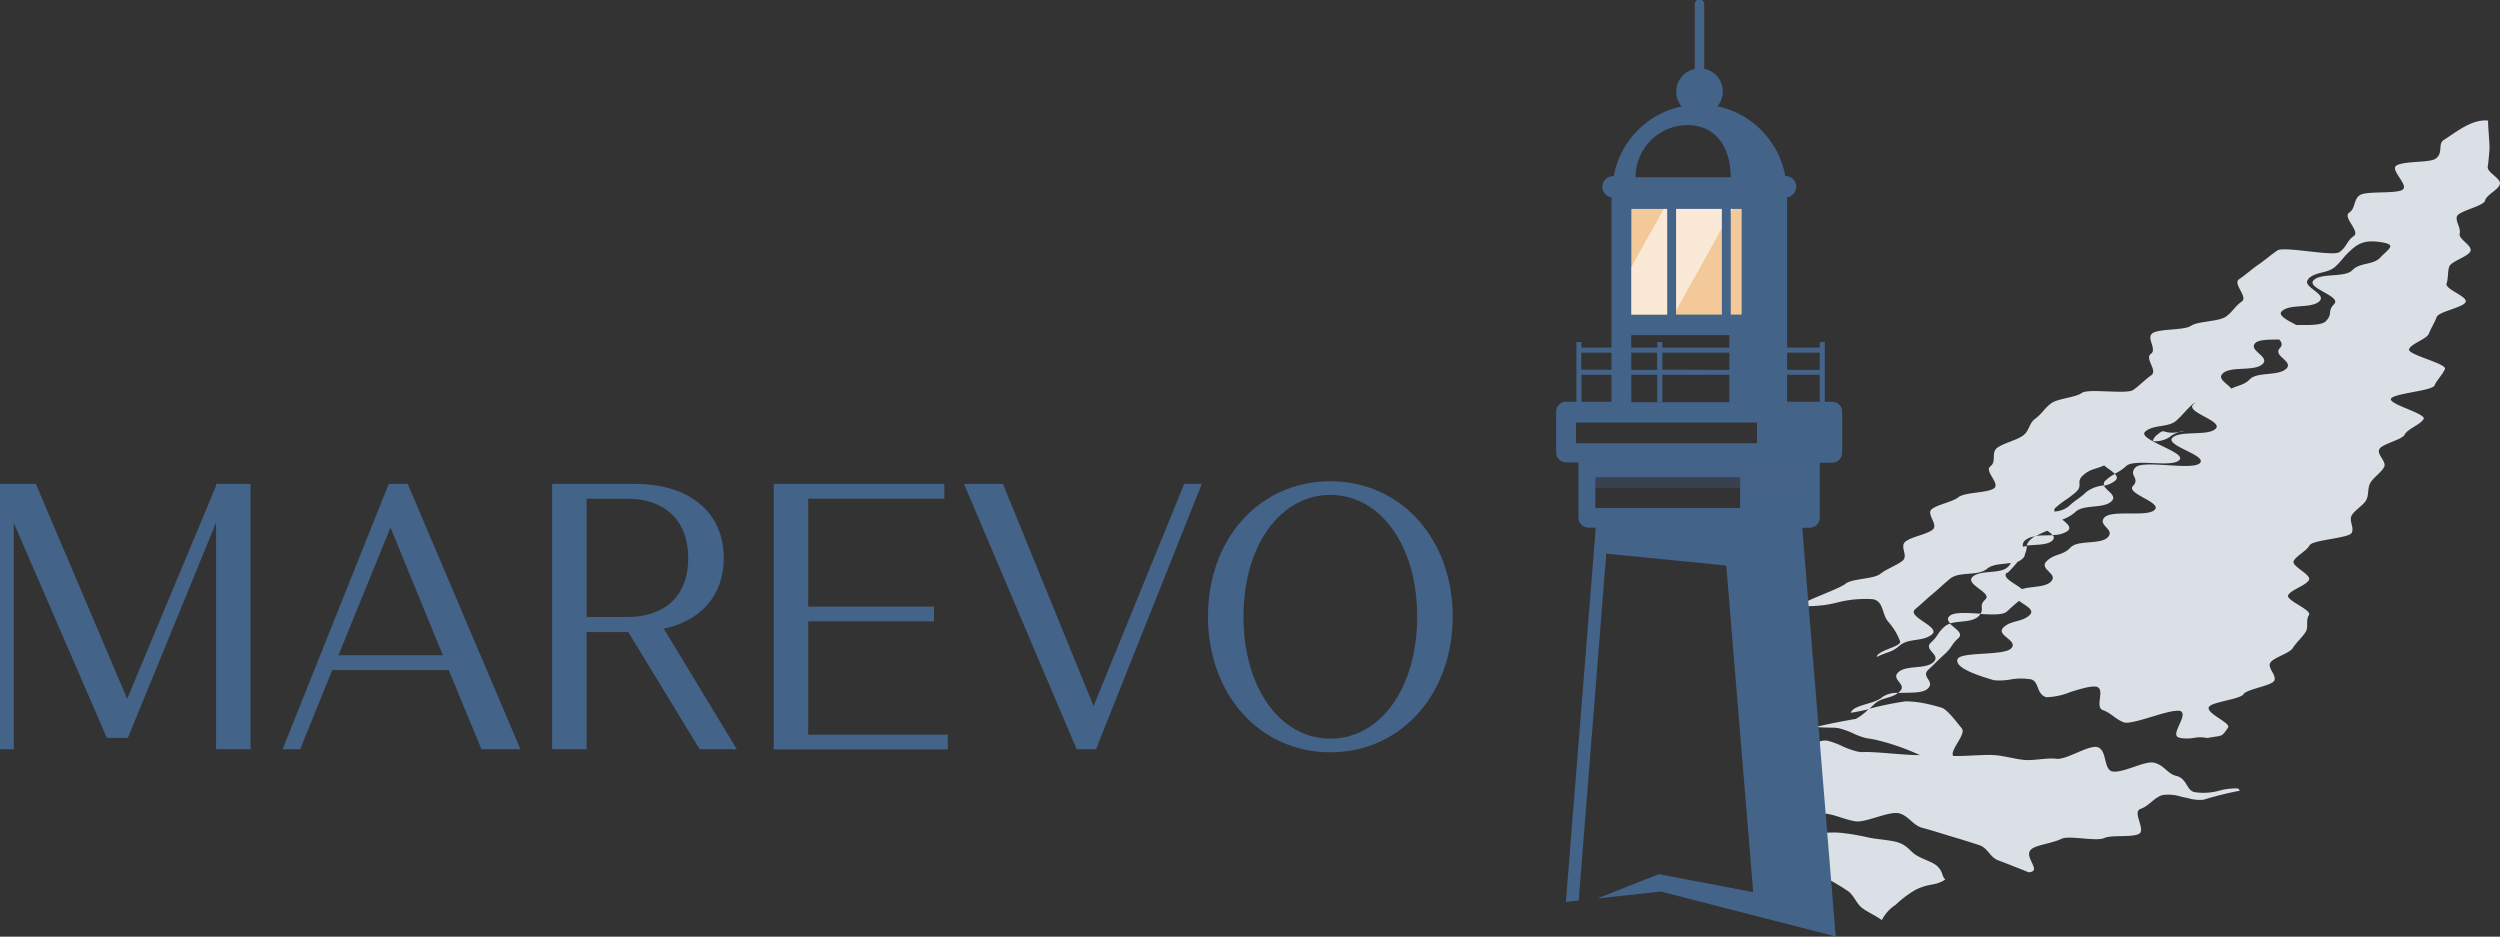 <svg xmlns="http://www.w3.org/2000/svg" xmlns:xlink="http://www.w3.org/1999/xlink" viewBox="0 0 362.69 135.89"><rect x="0" y="0" width="362.69" height="135.89" fill="#333333" stroke="none"/><defs><style>.cls-1{fill:none;}.cls-2{fill:#dae0e6;}.cls-3,.cls-4{fill:#446389;}.cls-4{opacity:0.3;}.cls-4,.cls-7{isolation:isolate;}.cls-5{fill:#f3c999;}.cls-6{clip-path:url(#clip-path);}.cls-7{fill:#fff;opacity:0.6;}</style><clipPath id="clip-path"><rect class="cls-1" x="236.67" y="30.31" width="16" height="15.33"/></clipPath></defs><title>marevo-logo</title><g id="Layer_2" data-name="Layer 2"><g id="Layer_1-2" data-name="Layer 1"><g id="Layer_2-2" data-name="Layer 2"><g id="Layer_1-2-2" data-name="Layer 1-2"><path class="cls-2" d="M287,89.44c-.93.87-2.78.61-4.07,1-.33-.35-.49-.71-.08-1.08.62-.59,2.59-.44,4.48-.33A1.86,1.86,0,0,1,287,89.44Z"/><path class="cls-2" d="M279.65,99.92c-.75.7-2.67.54-4.29.61l.23-.2c1.17-1.08-1.34-1.73-.18-2.81s3.93-.37,5.09-1.46-1.52-1.77-.36-2.85.78-1.19,1.93-2.27a2.19,2.19,0,0,1,.83-.46c.65.69,2,1.35,1.22,2.09-1.19,1.11-.79,1.22-2,2.33S281,96,279.79,97.12,280.84,98.81,279.65,99.92Z"/><path class="cls-2" d="M275.36,100.53c-1.1.85-2.36.61-3.44,1.62-.33.3-.55.53-.75.73-1.12.25-2.13.47-2.68.52.48-1.22,3.46-1.2,4.64-2.31A3.65,3.65,0,0,1,275.36,100.53Z"/><path class="cls-2" d="M291.16,88.71c-.55.53-2.18.46-3.86.36.57-.81-.28-1.17.74-2.12s-3-2.17-1.88-3.25,4-.36,5.12-1.44a1.61,1.61,0,0,0,.44-.59c-1.22.2-2.6.13-3.47.86-1.3,1.1-4,.32-5.33,1.42s-1.24,1.12-2.54,2.21-1.23,1.12-2.53,2.22,3.73,2.55,2.44,3.65-3.37.51-4.67,1.61-1.52.78-3.35,1.67c.09-1,3.67-1.48,3.38-2.29a9.07,9.07,0,0,0-1.7-2.81c-.81-.9-.72-2.49-1.67-3.07a1.8,1.8,0,0,0-.56-.21,16.16,16.16,0,0,0-5.09.46,17.14,17.14,0,0,1-4.73.54.89.89,0,0,1-.48-.25c.82-.7,5.45-2.26,6.33-3s4.11-.68,5-1.4,2.34-1.21,3.25-1.92-.47-2.09.45-2.8,3-1,3.92-1.71-1-2.31-.1-3,2.93-1,3.87-1.73,4.22-.59,5.15-1.28-1.47-2.5-.53-3.19.05-2,1-2.69,2.78-1.08,3.73-1.77.82-1.75,1.77-2.44,1.38-1.56,2.33-2.25,3.49-.82,4.45-1.5,6.47.25,7.44-.43,1.65-1.45,2.62-2.13-1-2.43-.06-3.1-.73-2.33.24-3,4.61-.4,5.58-1.07,4-.62,5-1.29,1.38-1.56,2.36-2.23-1.36-2.58-.38-3.24,1.79-1.43,2.76-2.09,1.82-1.42,2.79-2.08,8,.9,9,.24,1.11-1.69,2.09-2.34-1.65-2.73-.68-3.38.6-1.91,1.56-2.55,5.25-.15,6.2-.79-1.85-2.87-.91-3.49c1.1-.72,4.76-.38,5.68-1,1.16-.77.33-2.15,1.18-2.71,2-1.28,4.12-3.05,6.46-2.83-.05.79.26,3.45.19,4.27s-.13,1.62-.25,2.44,1.91,1.66,1.77,2.48-2,1.6-2.15,2.41-3.91,1.52-4.1,2.33.62,1.64.41,2.46,1.82,1.7,1.58,2.52-2.85,1.49-3.1,2.3-.11,1.63-.38,2.44S358,43,357.71,43.8s-3.91,1.39-4.21,2.2-.81,1.59-1.12,2.39-2.55,1.45-2.88,2.26,5.53,2.09,5.2,2.89-1.17,1.58-1.51,2.38-6,1.14-6.32,1.94S352,60,351.61,60.78s-2.36,1.46-2.73,2.25-3.31,1.35-3.7,2.14,1.1,1.79.7,2.58-1.56,1.52-2,2.31-.18,1.66-.58,2.45-1.71,1.5-2.13,2.28.41,1.74,0,2.52-5.68,1-6.11,1.81-1.85,1.46-2.29,2.24,2.64,2,2.2,2.79-2.52,1.39-3,2.16,3.51,2.16,3,2.93,0,1.71-.5,2.48-1.38,1.55-1.85,2.31-2.78,1.36-3.25,2.11,1,1.89.56,2.63-4,1.21-4.45,1.94-4.56,1.12-5,1.83c-.59.91,3.2,2.32,2.76,3-1,1.51-.77,1.09-3,1.53a4.94,4.94,0,0,0-2.06,0,6.24,6.24,0,0,1-1.83,0,2.53,2.53,0,0,1-.36-.12c-1.09-.48,1.55-3.3.32-3.8-.78-.18-2.45.32-4.13.83s-3.35,1-4,.84c-1.32-.48-1.85-1.36-3.09-1.79s.36-3-.89-3.39c-.79-.18-2.28.28-3.76.73a10,10,0,0,1-3.58.78c-1.45-.45-1-2.22-2.18-2.59a8.88,8.88,0,0,0-2.91,0,9.38,9.38,0,0,1-2.48.13c-2.53-.75-5.61-1.78-5.32-3s6.72-.49,7.81-1.63-2.24-1.88-1.16-3,2.8-.75,3.89-1.89c.69-.72-.74-1.36-1.6-2C292.32,87.67,292.06,87.87,291.16,88.71Zm0-5.66c-.84.77,1.24,1.61,2.17,2.42,1.34-.44,3.37-.21,4.23-1.11,1.08-1.13-1.76-1.77-.67-2.91s2.39-.83,3.47-2,4.37-.38,5.45-1.52-1.58-1.73-.49-2.87,6.2,0,7.28-1.1-4.24-2.34-3.15-3.47-.73-1.54.36-2.68,8.26.5,9.35-.63-5.08-2.53-4-3.66,5.2-.2,6.29-1.33-4.36-2.37-3.28-3.5a1.72,1.72,0,0,1,.4-.31,1.53,1.53,0,0,0-.56.34c-1.19,1.11-1.05,1.15-2.23,2.26s-3.39.55-4.58,1.66c-.4.38.17.85,1.06,1.34,1.75,1,4.69,2,3.9,2.78-1.18,1.11-6.5-.26-7.7.85a6.17,6.17,0,0,1-1.68,1.12c-.38-.41-1.08-.81-1.53-1.21-1,.5-1.93.47-2.95,1.35-1.3,1.1.07,1.49-1.23,2.6s-1.5,1-2.8,2.14a.53.53,0,0,0-.22.6,3.65,3.65,0,0,0,2.06-.75c1.16-1.08,1.42-1,2.58-2.1a5,5,0,0,1,2.53-.94c.31.78,2,1.46,1.1,2.31-1.19,1.12-4,.4-5.19,1.51a5.72,5.72,0,0,1-1.95,1.14c.72.57,1.4,1.13.78,1.66a3.8,3.8,0,0,1-2.2.57A3.7,3.7,0,0,0,297,77a18.15,18.15,0,0,0-1.73.81,2.68,2.68,0,0,0-1.36.5.94.94,0,0,0-.44,1,5.58,5.58,0,0,1,.57-.08,3,3,0,0,1-.26,1.13,1.06,1.06,0,0,1-.46.77,2.12,2.12,0,0,1-.61.37,17.78,17.78,0,0,1-1.49,1.64m43.7-42.67c-1.19,1.11,2.75,2.13,1.56,3.24s-4.25.32-5.44,1.44c-.64.6.81,1.32,2.1,2,1.73,0,3.66.09,4.29-.56,1.08-1.14.13-1.35,1.21-2.49s-4.08-2.3-3-3.43,4.56-.34,5.64-1.48,3-.7,4.06-1.84,2.3-1.76.57-2.13l-.38-.07c-2.28-.36-3.3.06-4.5,1.17s-1,1.17-2.15,2.29-2.78.71-4,1.82M331.69,53.5c1.09-1.13-2-1.83-.94-3,.46-.48.24-.87-.08-1.24-1.47,0-2.88,0-3.44.47-1.19,1.12,2.19,2,1,3.1s-4.58.24-5.76,1.35c-.84.78.68,1.47,1.24,2.2.9-.46,1.86-.5,2.68-1.35,1.09-1.14,4.21-.42,5.3-1.56"/><path class="cls-2" d="M324.56,114.38a.41.41,0,0,1,.36.34,47,47,0,0,0-5.23,1.3,5.75,5.75,0,0,1-2.18-.21l-.61-.13-.46-.1a6.2,6.2,0,0,0-2.74-.23c-1.26.41-1.88,1.55-3.16,2s.9,3.15-.29,3.66-3.83.07-5,.58-5.09-.42-6.15.09c-1.25.61-3.14.83-4.09,1.32-2,1,1.55,3.41-.71,3.55-1.27-.53-3.16-1.26-4.4-1.73s-1.47-1.77-2.74-2.2-2.79-.89-4.13-1.29-2.81-.88-4.17-1.24-2-1.8-3.42-2.11-4.85,1.42-6.29,1.17l-.41-.08c-.59-.13-1.13-.3-1.66-.47s-1.06-.34-1.61-.46a6.17,6.17,0,0,0-.62-.1c-1.66-.22-3.69.64-5.16.51h-.37a5.22,5.22,0,0,1-1.83-.94,4.72,4.72,0,0,0-1.67-.92h-.34a16,16,0,0,1-2-.17l-.08-1a6.18,6.18,0,0,0,2.38-.17c1.37-.68-.93-3.16.24-3.68,1.42-.65,4.31,0,5.65-.43s1-3.5,2.7-3.77a2.15,2.15,0,0,1,.8,0,11.57,11.57,0,0,1,2.06.76,12.18,12.18,0,0,0,2.19.79,3.63,3.63,0,0,0,.93.09c1.49-.1,6.3.48,8.18.44A33.26,33.26,0,0,0,272,107.3c-.35-.07-.66-.13-.91-.16a2.38,2.38,0,0,1-.37-.06,9.84,9.84,0,0,1-1.9-.7,11.62,11.62,0,0,0-2-.72,4.41,4.41,0,0,0-.89-.09c-1.81,0-4.09-.23-5.67-.1-2.85.23-2.81,3.07-4.69,2.66a.86.86,0,0,1-.23-.06c1.28-.62.64-3,2-3.51s5.35,1.08,6.84.73,3.53-.73,5.07-1a8.23,8.23,0,0,0,1.87-1.45,47.72,47.72,0,0,1,5.29-1.09,14.9,14.9,0,0,1,3.26.39c.95.21,1.72.44,2,.53.82.25,2,1.86,2.94,3,.7.84-1.8,3.19-1.25,4,1.54.07,4.56-.23,6-.12s2.8.54,4.26.69,3.27-.34,4.71-.16,4.48-1.92,5.88-1.71c.77.17,1,1,1.19,1.79s.4,1.62,1.05,1.76c1.53.27,4.65-1.55,6-1.28,1.52.33,2,1.64,3.26,1.92,1.56.36,1.48,2.06,2.62,2.35a8.51,8.51,0,0,0,3.55-.18A9,9,0,0,1,324.56,114.38Z"/><path class="cls-2" d="M274.79,122.07a4.64,4.64,0,0,1,.64.17c1.34.45,1.73,1.34,2.6,1.85,1.06.63,2.47,1,3.06,1.61.84.82.6,1.45,1.13,1.9-1.61,1-2,.43-4.21,1.43a14.94,14.94,0,0,0-3,2.24,5.75,5.75,0,0,0-2,2.21c-1.08-.76-2.1-1.16-2.9-1.79s-1.09-1.69-1.95-2.37a33.84,33.84,0,0,0-3.22-1.93c-1-.57-2.63-.87-4-1.5s-1.95-1.43-3.09-1.91c-1.41-.59-2.76-1-3.85-1.46l-.32-2c1.2-.09,3.14,0,4.8,0,1.29,0,2.63.3,4.2.37,1.31.06,2.84-.22,4.34-.07s2.8.4,4.18.71C272.41,121.76,273.74,121.84,274.79,122.07Z"/><path class="cls-2" d="M297.78,78.4c-.75.71-2.39.6-3.76.74a1.87,1.87,0,0,1,.59-.89,4.34,4.34,0,0,1,.64-.49c.78-.11,1.71-.08,2.56-.12a.5.5,0,0,1,0,.71Z"/><path class="cls-2" d="M306.83,68.76c.29.31.4.62.07.94a3.44,3.44,0,0,1-1.63.75.61.61,0,0,1,.21-.75A5.28,5.28,0,0,1,306.83,68.76Z"/><path class="cls-2" d="M314.73,63.43a4,4,0,0,1-2.41.58,1.59,1.59,0,0,1,.62-.92c.59-.49.75-.56,1-.51l.19.05a1,1,0,0,0,.25.07,4,4,0,0,0,1.55,0h.2A3.76,3.76,0,0,0,314.73,63.43Z"/><path class="cls-2" d="M316.88,62.5c.05,0-.15.08-.77.17A3,3,0,0,1,316.88,62.5Z"/><path class="cls-3" d="M265.83,58.28h-6.56V28.63a1.56,1.56,0,0,0-.21-3.1H259a12.67,12.67,0,0,0-9.84-10.11,3.34,3.34,0,0,0,.78-2.13,3.38,3.38,0,0,0-2.7-3.31V.69a.69.69,0,1,0-1.37,0V10a3.38,3.38,0,0,0-2.69,3.31,3.34,3.34,0,0,0,.78,2.13,12.67,12.67,0,0,0-9.84,10.11H234a1.56,1.56,0,0,0-.21,3.1V58.28h-6.57a1.46,1.46,0,0,0-1.46,1.46v5.89a1.46,1.46,0,0,0,1.46,1.46H229v8a1.46,1.46,0,0,0,1.46,1.46h1.05l-4.34,54.3,1.86-.21,4-50.32,17.41,1.73,3.91,47.38-13.71-2.61-8.9,3.52,9.2-1,25.38,6.52-4.86-59.3h1A1.46,1.46,0,0,0,264,75.13v-8h1.8a1.46,1.46,0,0,0,1.46-1.46V59.74A1.46,1.46,0,0,0,265.83,58.28Zm-21-40.13c4.18,0,6.26,3.39,6.26,7.57H237.28A7.57,7.57,0,0,1,244.85,18.15Zm-8.18,30.47h14.24v9.73H236.67ZM252.45,73.7h-21V69.23h21Zm2.45-9.4H228.64v-3H254.9Z"/><rect class="cls-4" x="231.38" y="68.13" width="29.99" height="2.65"/><rect class="cls-5" x="236.67" y="30.31" width="16" height="15.33"/><g class="cls-6"><polygon class="cls-7" points="231.88 47.35 241.88 47.35 253.31 26.81 243.32 26.81 231.88 47.35"/></g><path class="cls-3" d="M264,49.63v.8H252.94v-.8h-.73v.8H241.16v-.8h-.73v.8h-11v-.8h-.73v8.74h.73v-4h11v4h.73v-4h11.05v4h.73v-4H264v4h.73V49.63Zm-34.6,4V51.16h11v2.51Zm11.77,0V51.16h11.05v2.51Zm11.78,0V51.16H264v2.51Z"/><rect class="cls-3" x="241.87" y="30.1" width="1.29" height="15.65"/><rect class="cls-3" x="249.8" y="30.1" width="1.29" height="15.65"/><path class="cls-3" d="M18.45,101.38l12.9-30.9V70.2h5v38.5h-5V75.81l-12.8,31.24H15.5L2,75.87V108.7H0V70.2H5.2Z"/><path class="cls-3" d="M65.1,97.21H48.2L43.55,108.7H41L56.4,70.2h2.75L75.5,108.7H69.85Zm-16-2.15H64.25l-7.6-18.53Z"/><path class="cls-3" d="M80.1,70.2H92.15c7.7,0,12.85,4,12.85,10.73,0,5.5-3.35,9.13-8.7,10.28l10.6,17.49h-5.4l-10.35-17H85.1v17h-5Zm5,2.15V89.51H91c5.4,0,8.85-3,8.85-8.53S96.4,72.35,91,72.35Z"/><path class="cls-3" d="M112.25,70.2H137v2.15H117.25V88H135.5v2.14H117.25v16.44H137.5v2.15H112.25Z"/><path class="cls-3" d="M158.65,102.43,171.8,70.2h2.55L159,108.7h-2.8L139.85,70.2h5.65Z"/><path class="cls-3" d="M193,69.82c10.25,0,17.75,8.36,17.75,19.63s-7.5,19.69-17.75,19.69-17.75-8.41-17.75-19.69S182.7,69.82,193,69.82Zm0,37.34c7.25,0,12.6-7.31,12.6-17.71S200.2,71.8,193,71.8s-12.6,7.26-12.6,17.65S185.75,107.16,193,107.16Z"/></g></g></g></g></svg>